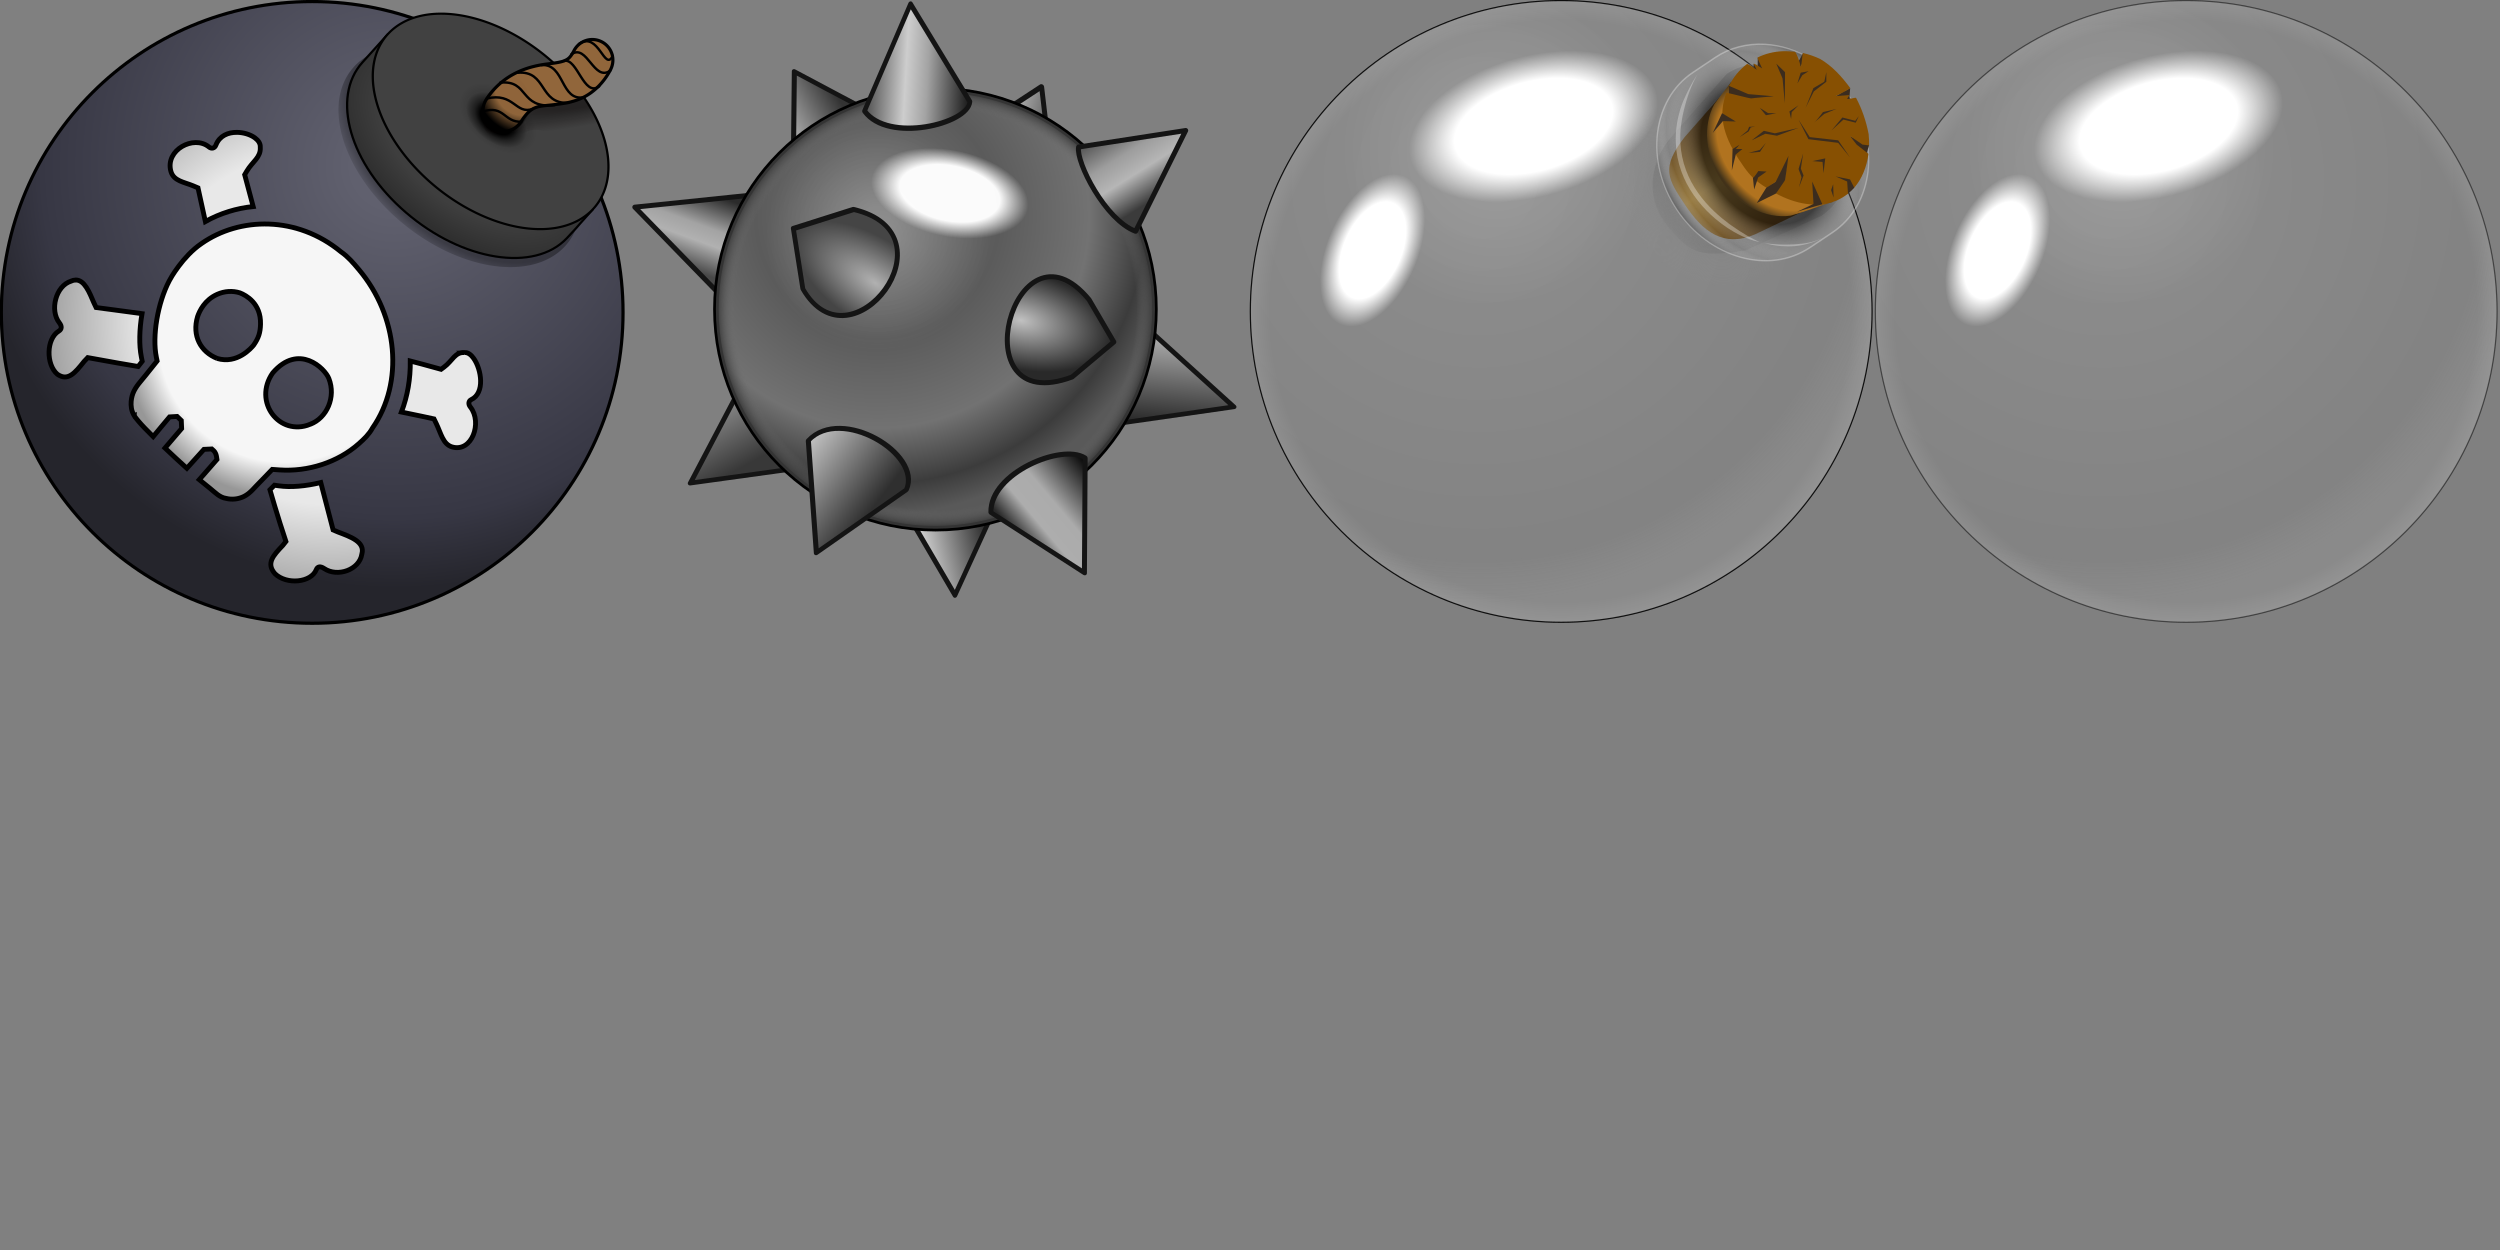 <?xml version="1.0" encoding="UTF-8" standalone="no"?>
<!-- Created with Inkscape (http://www.inkscape.org/) -->

<svg
   width="2048"
   height="1024"
   viewBox="0 0 541.867 270.933"
   version="1.1"
   id="svg1"
   inkscape:version="1.3.2 (091e20e, 2023-11-25, custom)"
   sodipodi:docname="SpecialBubbles.svg"
   inkscape:export-filename="[Temp]PaintBubbles.svg"
   inkscape:export-xdpi="96"
   inkscape:export-ydpi="96"
   xml:space="preserve"
   xmlns:inkscape="http://www.inkscape.org/namespaces/inkscape"
   xmlns:sodipodi="http://sodipodi.sourceforge.net/DTD/sodipodi-0.dtd"
   xmlns:xlink="http://www.w3.org/1999/xlink"
   xmlns="http://www.w3.org/2000/svg"
   xmlns:svg="http://www.w3.org/2000/svg"><rect x="0" y="0" width="541.867" height="270.933" fill="#808080" stroke="none"/><sodipodi:namedview
     id="namedview1"
     pagecolor="#ffffff"
     bordercolor="#000000"
     borderopacity="0.25"
     inkscape:showpageshadow="2"
     inkscape:pageopacity="0.0"
     inkscape:pagecheckerboard="0"
     inkscape:deskcolor="#d1d1d1"
     inkscape:document-units="px"
     inkscape:zoom="0.7313903"
     inkscape:cx="1144.3958"
     inkscape:cy="294.64432"
     inkscape:window-width="1920"
     inkscape:window-height="1017"
     inkscape:window-x="-8"
     inkscape:window-y="-8"
     inkscape:window-maximized="1"
     inkscape:current-layer="layer2"
     showgrid="true"><inkscape:grid
       id="grid1"
       units="px"
       originx="0"
       originy="0"
       spacingx="33.867"
       spacingy="33.867"
       empcolor="#0099e5"
       empopacity="0.302"
       color="#0099e5"
       opacity="0.149"
       empspacing="4"
       dotted="false"
       gridanglex="30"
       gridanglez="30"
       visible="true" /></sodipodi:namedview><defs
     id="defs1"><linearGradient
       id="linearGradient158"
       inkscape:collect="always"><stop
         style="stop-color:#ffffff;stop-opacity:0.207;"
         offset="0"
         id="stop157" /><stop
         style="stop-color:#ffffff;stop-opacity:0;"
         offset="0.508"
         id="stop158" /></linearGradient><linearGradient
       id="linearGradient156"
       inkscape:collect="always"><stop
         style="stop-color:#b1b1b1;stop-opacity:1;"
         offset="0"
         id="stop156" /><stop
         style="stop-color:#454545;stop-opacity:1;"
         offset="1"
         id="stop155" /></linearGradient><linearGradient
       id="linearGradient154"
       inkscape:collect="always"><stop
         style="stop-color:#e6e6e6;stop-opacity:1;"
         offset="0"
         id="stop154" /><stop
         style="stop-color:#333333;stop-opacity:1;"
         offset="1"
         id="stop153" /></linearGradient><linearGradient
       id="linearGradient142"
       inkscape:collect="always"><stop
         style="stop-color:#484848;stop-opacity:1;"
         offset="0"
         id="stop141" /><stop
         style="stop-color:#b1b1b1;stop-opacity:1;"
         offset="0.378"
         id="stop146" /><stop
         style="stop-color:#a3a3a3;stop-opacity:1;"
         offset="0.58"
         id="stop147" /><stop
         style="stop-color:#2b2b2b;stop-opacity:1;"
         offset="1"
         id="stop142" /></linearGradient><linearGradient
       id="linearGradient140"
       inkscape:collect="always"><stop
         style="stop-color:#bfbfbf;stop-opacity:1;"
         offset="0"
         id="stop133" /><stop
         style="stop-color:#2f2f2f;stop-opacity:1;"
         offset="1"
         id="stop140" /></linearGradient><linearGradient
       id="linearGradient132"
       inkscape:collect="always"><stop
         style="stop-color:#e0e0e0;stop-opacity:1;"
         offset="0"
         id="stop132" /><stop
         style="stop-color:#232323;stop-opacity:1;"
         offset="1"
         id="stop131" /></linearGradient><linearGradient
       id="linearGradient128"
       inkscape:collect="always"><stop
         style="stop-color:#090909;stop-opacity:1;"
         offset="0"
         id="stop127" /><stop
         style="stop-color:#ababab;stop-opacity:1;"
         offset="0.5"
         id="stop129" /><stop
         style="stop-color:#adadad;stop-opacity:1;"
         offset="0.75"
         id="stop130" /><stop
         style="stop-color:#282828;stop-opacity:1;"
         offset="1"
         id="stop128" /></linearGradient><linearGradient
       id="linearGradient126"
       inkscape:collect="always"><stop
         style="stop-color:#262626;stop-opacity:1;"
         offset="0"
         id="stop125" /><stop
         style="stop-color:#b9b9b9;stop-opacity:1;"
         offset="1"
         id="stop126" /></linearGradient><linearGradient
       id="linearGradient124"
       inkscape:collect="always"><stop
         style="stop-color:#e8e8e8;stop-opacity:1;"
         offset="0"
         id="stop124" /><stop
         style="stop-color:#222222;stop-opacity:1;"
         offset="1"
         id="stop123" /></linearGradient><linearGradient
       id="linearGradient120"
       inkscape:collect="always"><stop
         style="stop-color:#383838;stop-opacity:1;"
         offset="0.152"
         id="stop120" /><stop
         style="stop-color:#9d9d9d;stop-opacity:1;"
         offset="0.497"
         id="stop121" /><stop
         style="stop-color:#b6b6b6;stop-opacity:1;"
         offset="0.686"
         id="stop122" /><stop
         style="stop-color:#3b3b3b;stop-opacity:1;"
         offset="0.951"
         id="stop119" /></linearGradient><linearGradient
       id="linearGradient116"
       inkscape:collect="always"><stop
         style="stop-color:#424242;stop-opacity:1;"
         offset="0"
         id="stop116" /><stop
         style="stop-color:#cdcdcd;stop-opacity:1;"
         offset="0.372"
         id="stop117" /><stop
         style="stop-color:#a3a3a3;stop-opacity:1;"
         offset="0.561"
         id="stop118" /><stop
         style="stop-color:#000000;stop-opacity:1;"
         offset="1"
         id="stop115" /></linearGradient><linearGradient
       id="linearGradient113"
       inkscape:collect="always"><stop
         style="stop-color:#a6a6a6;stop-opacity:1;"
         offset="0"
         id="stop112" /><stop
         style="stop-color:#383838;stop-opacity:1;"
         offset="1"
         id="stop113" /></linearGradient><linearGradient
       id="linearGradient85"
       inkscape:collect="always"><stop
         style="stop-color:#c1c1c1;stop-opacity:1;"
         offset="0"
         id="stop86" /><stop
         style="stop-color:#292929;stop-opacity:1;"
         offset="1"
         id="stop85" /></linearGradient><linearGradient
       id="linearGradient1"
       inkscape:collect="always"><stop
         style="stop-color:#000000;stop-opacity:0.772;"
         offset="0.899"
         id="stop1" /><stop
         style="stop-color:#000000;stop-opacity:0.171;"
         offset="1"
         id="stop6" /></linearGradient><linearGradient
       id="linearGradient30"
       inkscape:collect="always"><stop
         style="stop-color:#060202;stop-opacity:0.498;"
         offset="0.283"
         id="stop31" /><stop
         style="stop-color:#060202;stop-opacity:0;"
         offset="1"
         id="stop30" /></linearGradient><linearGradient
       id="linearGradient7"
       inkscape:collect="always"><stop
         style="stop-color:#f6f6f6;stop-opacity:1;"
         offset="0.793"
         id="stop7" /><stop
         style="stop-color:#979797;stop-opacity:1;"
         offset="1"
         id="stop13" /></linearGradient><linearGradient
       id="linearGradient3"
       inkscape:collect="always"><stop
         style="stop-color:#e8e8e8;stop-opacity:1;"
         offset="0.486"
         id="stop4" /><stop
         style="stop-color:#606060;stop-opacity:1;"
         offset="1"
         id="stop5" /></linearGradient><inkscape:path-effect
       effect="lattice2"
       gridpoint0="207.992,95.245"
       gridpoint1="341.195,101.906"
       gridpoint2="212.556,194.187"
       gridpoint3="341.195,194.187"
       gridpoint4="246.441,107.568"
       gridpoint5="307.31,107.568"
       gridpoint6="246.441,188.524"
       gridpoint7="307.31,188.524"
       gridpoint8x9="275.806,114.976"
       gridpoint10x11="275.806,181.116"
       gridpoint12="225.45,127.277"
       gridpoint13="328.301,127.277"
       gridpoint14="225.45,168.815"
       gridpoint15="328.301,168.815"
       gridpoint16="254.554,131.887"
       gridpoint17="299.197,131.887"
       gridpoint18="254.554,164.205"
       gridpoint19="299.197,164.205"
       gridpoint20x21="276.876,131.887"
       gridpoint22x23="276.876,164.205"
       gridpoint24x26="232.232,148.046"
       gridpoint25x27="321.519,148.046"
       gridpoint28x30="254.554,148.046"
       gridpoint29x31="299.197,148.046"
       gridpoint32x33x34x35="276.876,148.046"
       id="path-effect3"
       is_visible="true"
       lpeversion="1"
       horizontal_mirror="false"
       vertical_mirror="false"
       perimetral="false"
       live_update="true" /><linearGradient
       id="linearGradient65"
       inkscape:collect="always"><stop
         style="stop-color:#60606e;stop-opacity:1;"
         offset="0.1"
         id="stop63" /><stop
         style="stop-color:#373744;stop-opacity:1;"
         offset="0.833"
         id="stop64" /><stop
         style="stop-color:#25252c;stop-opacity:1;"
         offset="0.997"
         id="stop65" /></linearGradient><linearGradient
       id="linearGradient60"
       inkscape:collect="always"><stop
         style="stop-color:#000000;stop-opacity:1;"
         offset="0.528"
         id="stop58" /><stop
         style="stop-color:#1e1e1e;stop-opacity:1;"
         offset="0.712"
         id="stop59" /><stop
         style="stop-color:#3d3d3d;stop-opacity:1;"
         offset="1"
         id="stop60" /></linearGradient><linearGradient
       id="linearGradient56"
       inkscape:collect="always"><stop
         style="stop-color:#000000;stop-opacity:0.017;"
         offset="0.577"
         id="stop56" /><stop
         style="stop-color:#000000;stop-opacity:1;"
         offset="1"
         id="stop57" /></linearGradient><linearGradient
       id="linearGradient41"
       inkscape:collect="always"><stop
         style="stop-color:#303030;stop-opacity:1;"
         offset="0.127"
         id="stop45" /><stop
         style="stop-color:#414141;stop-opacity:1;"
         offset="0.325"
         id="stop18" /></linearGradient><linearGradient
       id="linearGradient32"
       inkscape:collect="always"><stop
         style="stop-color:#3e3e3e;stop-opacity:1;"
         offset="0.673"
         id="stop32" /><stop
         style="stop-color:#2f2f2f;stop-opacity:1;"
         offset="1"
         id="stop41" /></linearGradient><rect
       x="128"
       y="640"
       width="256"
       height="256"
       id="rect4" /><radialGradient
       inkscape:collect="always"
       xlink:href="#linearGradient65"
       id="radialGradient6"
       gradientUnits="userSpaceOnUse"
       gradientTransform="matrix(1.207,0,0,1.207,165.963,-0.749)"
       cx="95.399"
       cy="53.148"
       fx="95.399"
       fy="53.148"
       r="49.088" /><radialGradient
       inkscape:collect="always"
       xlink:href="#linearGradient32"
       id="radialGradient34"
       cx="291.237"
       cy="-220.874"
       fx="291.237"
       fy="-220.874"
       r="25.039"
       gradientTransform="matrix(1.114,-0.037,0.017,0.653,-29.516,-64.883)"
       gradientUnits="userSpaceOnUse" /><radialGradient
       inkscape:collect="always"
       xlink:href="#linearGradient41"
       id="radialGradient43"
       cx="291.442"
       cy="-227.817"
       fx="291.442"
       fy="-227.817"
       r="24.929"
       gradientTransform="matrix(1,0,0,0.637,0,-81.825)"
       gradientUnits="userSpaceOnUse" /><radialGradient
       inkscape:collect="always"
       xlink:href="#linearGradient60"
       id="radialGradient56"
       gradientUnits="userSpaceOnUse"
       gradientTransform="matrix(1,0,0,0.637,0,-81.825)"
       cx="290.845"
       cy="-225.659"
       fx="290.845"
       fy="-225.659"
       r="24.929" /><radialGradient
       inkscape:collect="always"
       xlink:href="#linearGradient56"
       id="radialGradient57"
       cx="378.414"
       cy="19.303"
       fx="378.414"
       fy="19.303"
       r="4.434"
       gradientTransform="matrix(1.412,1.225,-1.137,1.31,-131.594,-469.186)"
       gradientUnits="userSpaceOnUse" /><radialGradient
       inkscape:collect="always"
       xlink:href="#linearGradient3"
       id="radialGradient7"
       cx="175.057"
       cy="203.906"
       fx="175.057"
       fy="203.906"
       r="73.159"
       gradientTransform="matrix(1.44,0.941,-0.911,1.395,123.294,-238.314)"
       gradientUnits="userSpaceOnUse" /><radialGradient
       inkscape:collect="always"
       xlink:href="#linearGradient7"
       id="radialGradient13"
       cx="274.253"
       cy="133.299"
       fx="274.253"
       fy="133.299"
       r="41.651"
       gradientTransform="matrix(1.331,-0.004,0.004,1.377,-91.042,-49.062)"
       gradientUnits="userSpaceOnUse" /><radialGradient
       inkscape:collect="always"
       xlink:href="#linearGradient30"
       id="radialGradient35"
       cx="396.925"
       cy="25.354"
       fx="396.925"
       fy="25.354"
       r="11.912"
       gradientTransform="matrix(2.488,-0.445,0.071,0.398,-596.177,187.725)"
       gradientUnits="userSpaceOnUse" /><radialGradient
       inkscape:collect="always"
       xlink:href="#linearGradient1"
       id="radialGradient8"
       cx="371.697"
       cy="29.44"
       fx="371.697"
       fy="29.44"
       r="22.197"
       gradientTransform="matrix(0.572,-0.67,0.987,0.842,130.022,254.011)"
       gradientUnits="userSpaceOnUse" /><linearGradient
       id="linearGradient72"
       inkscape:collect="always"><stop
         style="stop-color:#757575;stop-opacity:1;"
         offset="0.037"
         id="stop70" /><stop
         style="stop-color:#5b5b5b;stop-opacity:1;"
         offset="0.407"
         id="stop20" /><stop
         style="stop-color:#727272;stop-opacity:1;"
         offset="0.708"
         id="stop19" /><stop
         style="stop-color:#3c3c3c;stop-opacity:1;"
         offset="0.894"
         id="stop71" /><stop
         style="stop-color:#595959;stop-opacity:1;"
         offset="0.997"
         id="stop72" /></linearGradient><linearGradient
       id="linearGradient74"
       inkscape:collect="always"><stop
         style="stop-color:#6f6f6f;stop-opacity:0;"
         offset="0.917"
         id="stop73" /><stop
         style="stop-color:#343434;stop-opacity:1;"
         offset="1"
         id="stop74" /></linearGradient><linearGradient
       id="linearGradient14"
       inkscape:collect="always"><stop
         style="stop-color:#ffffff;stop-opacity:0.974;"
         offset="0.635"
         id="stop14" /><stop
         style="stop-color:#ffffff;stop-opacity:0;"
         offset="1"
         id="stop15" /></linearGradient><radialGradient
       inkscape:collect="always"
       xlink:href="#linearGradient20"
       id="radialGradient4"
       gradientUnits="userSpaceOnUse"
       gradientTransform="matrix(1.207,0,0,1.207,165.963,-0.749)"
       cx="76.385"
       cy="54.933"
       fx="76.385"
       fy="54.933"
       r="49.088" /><linearGradient
       id="linearGradient20"
       inkscape:collect="always"><stop
         style="stop-color:#ffffff;stop-opacity:0.104;"
         offset="0.1"
         id="stop13-2" /><stop
         style="stop-color:#ffffff;stop-opacity:0.022;"
         offset="0.894"
         id="stop19-0" /><stop
         style="stop-color:#e0e0e0;stop-opacity:0.106;"
         offset="0.997"
         id="stop20-3" /></linearGradient><linearGradient
       inkscape:collect="always"
       xlink:href="#linearGradient5"
       id="linearGradient12"
       gradientUnits="userSpaceOnUse"
       x1="225.95"
       y1="83.919"
       x2="313.277"
       y2="83.919" /><linearGradient
       id="linearGradient5"
       inkscape:collect="always"><stop
         style="stop-color:#3a3a3a;stop-opacity:1;"
         offset="0"
         id="stop6-0" /><stop
         style="stop-color:#3a3a3a;stop-opacity:1;"
         offset="1"
         id="stop7-2" /></linearGradient><radialGradient
       inkscape:collect="always"
       xlink:href="#linearGradient22"
       id="radialGradient5"
       gradientUnits="userSpaceOnUse"
       gradientTransform="matrix(0.889,0,0,0.889,179.194,17.793)"
       cx="101.653"
       cy="74.34"
       fx="101.653"
       fy="74.34"
       r="48.837" /><linearGradient
       id="linearGradient22"
       inkscape:collect="always"><stop
         style="stop-color:#ffffff;stop-opacity:0;"
         offset="0.935"
         id="stop21" /><stop
         style="stop-color:#ffffff;stop-opacity:0.082;"
         offset="1"
         id="stop22" /></linearGradient><radialGradient
       inkscape:collect="always"
       xlink:href="#linearGradient24"
       id="radialGradient6-0"
       gradientUnits="userSpaceOnUse"
       gradientTransform="matrix(0.889,0,0,0.889,179.194,17.793)"
       cx="91.524"
       cy="49.018"
       fx="91.524"
       fy="49.018"
       r="48.837" /><linearGradient
       id="linearGradient24"
       inkscape:collect="always"><stop
         style="stop-color:#ffffff;stop-opacity:0.15;"
         offset="0"
         id="stop23" /><stop
         style="stop-color:#ffffff;stop-opacity:0;"
         offset="0.508"
         id="stop24-5" /></linearGradient><radialGradient
       inkscape:collect="always"
       xlink:href="#linearGradient14-0"
       id="radialGradient7-7"
       gradientUnits="userSpaceOnUse"
       gradientTransform="matrix(1.513,-1.3941055e-8,-1.9593405e-8,2.738,33.458,-74.864)"
       cx="64.372"
       cy="-57.623"
       fx="64.372"
       fy="-57.623"
       r="6.512" /><linearGradient
       id="linearGradient14-0"
       inkscape:collect="always"><stop
         style="stop-color:#ffffff;stop-opacity:1;"
         offset="0.635"
         id="stop14-5" /><stop
         style="stop-color:#ffffff;stop-opacity:0;"
         offset="1"
         id="stop15-7" /></linearGradient><radialGradient
       inkscape:collect="always"
       xlink:href="#linearGradient14-0"
       id="radialGradient8-1"
       gradientUnits="userSpaceOnUse"
       gradientTransform="matrix(0.988,-1.9997244e-8,0,1.725,193.619,126.691)"
       cx="64.372"
       cy="-57.623"
       fx="64.372"
       fy="-57.623"
       r="6.512" /><radialGradient
       inkscape:collect="always"
       xlink:href="#linearGradient20"
       id="radialGradient4-6"
       gradientUnits="userSpaceOnUse"
       gradientTransform="matrix(1.207,0,0,1.207,165.963,-0.749)"
       cx="76.385"
       cy="54.933"
       fx="76.385"
       fy="54.933"
       r="49.088" /><radialGradient
       inkscape:collect="always"
       xlink:href="#linearGradient22"
       id="radialGradient5-0"
       gradientUnits="userSpaceOnUse"
       gradientTransform="matrix(0.889,0,0,0.889,179.194,17.793)"
       cx="101.653"
       cy="74.34"
       fx="101.653"
       fy="74.34"
       r="48.837" /><radialGradient
       inkscape:collect="always"
       xlink:href="#linearGradient24"
       id="radialGradient6-0-7"
       gradientUnits="userSpaceOnUse"
       gradientTransform="matrix(0.889,0,0,0.889,179.194,17.793)"
       cx="91.524"
       cy="49.018"
       fx="91.524"
       fy="49.018"
       r="48.837" /><radialGradient
       inkscape:collect="always"
       xlink:href="#linearGradient14-0"
       id="radialGradient7-7-3"
       gradientUnits="userSpaceOnUse"
       gradientTransform="matrix(1.513,-1.3941055e-8,-1.9593405e-8,2.738,33.458,-74.864)"
       cx="64.372"
       cy="-57.623"
       fx="64.372"
       fy="-57.623"
       r="6.512" /><radialGradient
       inkscape:collect="always"
       xlink:href="#linearGradient14-0"
       id="radialGradient8-1-2"
       gradientUnits="userSpaceOnUse"
       gradientTransform="matrix(0.988,-1.9997244e-8,0,1.725,193.619,126.691)"
       cx="64.372"
       cy="-57.623"
       fx="64.372"
       fy="-57.623"
       r="6.512" /><radialGradient
       inkscape:collect="always"
       xlink:href="#linearGradient143"
       id="radialGradient153"
       cx="185.749"
       cy="62.926"
       fx="185.749"
       fy="62.926"
       r="18.656"
       gradientTransform="matrix(1.437,-0.108,0.17,3.136,-94.366,-125.523)"
       gradientUnits="userSpaceOnUse" /><linearGradient
       id="linearGradient143"
       inkscape:collect="always"><stop
         style="stop-color:#ffffff;stop-opacity:0;"
         offset="0.006"
         id="stop144" /><stop
         style="stop-color:#8b8b8b;stop-opacity:0.057;"
         offset="0.5"
         id="stop145" /><stop
         style="stop-color:#000000;stop-opacity:1;"
         offset="1"
         id="stop143" /></linearGradient><radialGradient
       inkscape:collect="always"
       xlink:href="#linearGradient150"
       id="radialGradient152"
       cx="182.668"
       cy="69.224"
       fx="182.668"
       fy="69.224"
       r="18.656"
       gradientTransform="matrix(1.768,-0.101,0.082,1.982,-144.978,-51.17)"
       gradientUnits="userSpaceOnUse" /><linearGradient
       id="linearGradient150"
       inkscape:collect="always"><stop
         style="stop-color:#ffffff;stop-opacity:0;"
         offset="0.543"
         id="stop151" /><stop
         style="stop-color:#ffffff;stop-opacity:0.092;"
         offset="1"
         id="stop152" /></linearGradient><radialGradient
       inkscape:collect="always"
       xlink:href="#linearGradient148"
       id="radialGradient149"
       cx="183.841"
       cy="70.78"
       fx="183.841"
       fy="70.78"
       r="17.41"
       gradientTransform="matrix(1.242,-0.013,0.01,1.304,-45.042,-19.127)"
       gradientUnits="userSpaceOnUse" /><linearGradient
       id="linearGradient148"
       inkscape:collect="always"><stop
         style="stop-color:#363636;stop-opacity:0;"
         offset="0.341"
         id="stop148" /><stop
         style="stop-color:#868686;stop-opacity:0.314;"
         offset="0.677"
         id="stop150" /><stop
         style="stop-color:#909090;stop-opacity:0;"
         offset="1"
         id="stop149" /></linearGradient><linearGradient
       inkscape:collect="always"
       xlink:href="#linearGradient102"
       id="linearGradient104"
       x1="167.304"
       y1="66.333"
       x2="198.962"
       y2="66.333"
       gradientUnits="userSpaceOnUse" /><linearGradient
       id="linearGradient102"
       inkscape:collect="always"><stop
         style="stop-color:#593b15;stop-opacity:1;"
         offset="0"
         id="stop103" /><stop
         style="stop-color:#94763a;stop-opacity:1;"
         offset="0.5"
         id="stop105" /><stop
         style="stop-color:#593b15;stop-opacity:1;"
         offset="1"
         id="stop104" /></linearGradient><radialGradient
       inkscape:collect="always"
       xlink:href="#linearGradient134"
       id="radialGradient132"
       gradientUnits="userSpaceOnUse"
       gradientTransform="matrix(1.707,-0.082,0.051,1.471,-132.016,-12.99)"
       cx="183.327"
       cy="57.01"
       fx="183.327"
       fy="57.01"
       r="22.996" /><linearGradient
       id="linearGradient134"
       inkscape:collect="always"><stop
         style="stop-color:#000000;stop-opacity:0.684;"
         offset="0.408"
         id="stop136" /><stop
         style="stop-color:#ffffff;stop-opacity:0.052;"
         offset="0.636"
         id="stop137" /><stop
         style="stop-color:#000000;stop-opacity:0.874;"
         offset="0.799"
         id="stop135" /><stop
         style="stop-color:#fbfbfb;stop-opacity:0.098;"
         offset="1"
         id="stop134" /></linearGradient><inkscape:path-effect
       effect="powerstroke"
       id="path-effect245"
       is_visible="true"
       lpeversion="1.3"
       scale_width="1"
       interpolator_type="CentripetalCatmullRom"
       interpolator_beta="0.2"
       start_linecap_type="zerowidth"
       end_linecap_type="zerowidth"
       offset_points="0.274,0.172 | 0.506,0.203 | 0.787,0.064"
       linejoin_type="round"
       miter_limit="4"
       not_jump="false"
       sort_points="true"
       message="&lt;b&gt;Ctrl + clic&lt;/b&gt; puis déplacement sur un nœud existant" /><inkscape:path-effect
       effect="powerstroke"
       id="path-effect247"
       is_visible="true"
       lpeversion="1.3"
       scale_width="3.3"
       interpolator_type="CentripetalCatmullRom"
       interpolator_beta="0.2"
       start_linecap_type="zerowidth"
       end_linecap_type="zerowidth"
       offset_points="0.058,0.057 | 0.125,0.132 | 0.733,0.163"
       linejoin_type="round"
       miter_limit="4"
       not_jump="false"
       sort_points="true"
       message="&lt;b&gt;Ctrl + clic&lt;/b&gt; puis déplacement sur un nœud existant" /><radialGradient
       inkscape:collect="always"
       xlink:href="#linearGradient137"
       id="radialGradient139"
       cx="184.997"
       cy="51.438"
       fx="184.997"
       fy="51.438"
       r="16.954"
       gradientTransform="matrix(1.038,-0.182,0.109,0.859,-13.375,42.083)"
       gradientUnits="userSpaceOnUse" /><linearGradient
       id="linearGradient137"
       inkscape:collect="always"><stop
         style="stop-color:#b2731d;stop-opacity:1;"
         offset="0.823"
         id="stop138" /><stop
         style="stop-color:#423218;stop-opacity:1;"
         offset="1"
         id="stop139" /></linearGradient><radialGradient
       inkscape:collect="always"
       xlink:href="#linearGradient72"
       id="radialGradient9"
       gradientUnits="userSpaceOnUse"
       gradientTransform="matrix(1.207,0,0,1.207,165.963,-0.749)"
       cx="76.385"
       cy="54.933"
       fx="76.385"
       fy="54.933"
       r="49.088" /><radialGradient
       inkscape:collect="always"
       xlink:href="#linearGradient74"
       id="radialGradient10"
       gradientUnits="userSpaceOnUse"
       gradientTransform="matrix(0.889,0,0,0.889,179.194,17.793)"
       cx="101.653"
       cy="74.34"
       fx="101.653"
       fy="74.34"
       r="48.837" /><radialGradient
       inkscape:collect="always"
       xlink:href="#linearGradient158"
       id="radialGradient11"
       gradientUnits="userSpaceOnUse"
       gradientTransform="matrix(0.889,0,0,0.889,176.924,15.695)"
       cx="91.392"
       cy="61.011"
       fx="91.392"
       fy="61.011"
       r="48.837" /><radialGradient
       inkscape:collect="always"
       xlink:href="#linearGradient14"
       id="radialGradient12"
       gradientUnits="userSpaceOnUse"
       gradientTransform="matrix(1.317,-1.5288078e-8,0,2.423,-74.686,-139.019)"
       cx="64.372"
       cy="-57.623"
       fx="64.372"
       fy="-57.623"
       r="6.512" /><linearGradient
       inkscape:collect="always"
       xlink:href="#linearGradient128"
       id="linearGradient99"
       x1="287.145"
       y1="102.698"
       x2="317.973"
       y2="103.93"
       gradientUnits="userSpaceOnUse" /><linearGradient
       inkscape:collect="always"
       xlink:href="#linearGradient116"
       id="linearGradient100"
       x1="256.4"
       y1="105.002"
       x2="291.548"
       y2="100.239"
       gradientUnits="userSpaceOnUse" /><linearGradient
       inkscape:collect="always"
       xlink:href="#linearGradient120"
       id="linearGradient101"
       x1="236.069"
       y1="5.446"
       x2="256.923"
       y2="28.589"
       gradientUnits="userSpaceOnUse" /><linearGradient
       inkscape:collect="always"
       xlink:href="#linearGradient140"
       id="linearGradient103"
       x1="295.793"
       y1="94.522"
       x2="322.725"
       y2="100.255"
       gradientUnits="userSpaceOnUse" /><linearGradient
       inkscape:collect="always"
       xlink:href="#linearGradient124"
       id="linearGradient107"
       x1="343.892"
       y1="119.189"
       x2="353.856"
       y2="142.212"
       gradientUnits="userSpaceOnUse" /><linearGradient
       inkscape:collect="always"
       xlink:href="#linearGradient142"
       id="linearGradient108"
       x1="220.459"
       y1="75.858"
       x2="225.778"
       y2="61.273"
       gradientUnits="userSpaceOnUse" /><linearGradient
       inkscape:collect="always"
       xlink:href="#linearGradient132"
       id="linearGradient109"
       x1="301.232"
       y1="95.268"
       x2="321.537"
       y2="104.966"
       gradientUnits="userSpaceOnUse" /><linearGradient
       inkscape:collect="always"
       xlink:href="#linearGradient126"
       id="linearGradient110"
       x1="270.293"
       y1="93.55"
       x2="299.604"
       y2="96.34"
       gradientUnits="userSpaceOnUse" /><linearGradient
       inkscape:collect="always"
       xlink:href="#linearGradient154"
       id="linearGradient111"
       x1="290.864"
       y1="77.589"
       x2="314.963"
       y2="86.563"
       gradientUnits="userSpaceOnUse" /><linearGradient
       inkscape:collect="always"
       xlink:href="#linearGradient113"
       id="linearGradient112"
       x1="272.484"
       y1="74.456"
       x2="299.11"
       y2="75.504"
       gradientUnits="userSpaceOnUse" /><radialGradient
       inkscape:collect="always"
       xlink:href="#linearGradient156"
       id="radialGradient154"
       cx="279.02"
       cy="134.109"
       fx="279.02"
       fy="134.109"
       r="16.829"
       gradientTransform="matrix(0.73,-0.223,0.556,1.354,0.87,13.656)"
       gradientUnits="userSpaceOnUse" /><radialGradient
       inkscape:collect="always"
       xlink:href="#linearGradient85"
       id="radialGradient156"
       cx="286.304"
       cy="86.169"
       fx="286.304"
       fy="86.169"
       r="11.083"
       gradientTransform="matrix(1.611,0.362,-0.191,0.851,-158.255,-90.851)"
       gradientUnits="userSpaceOnUse" /></defs><g
     inkscape:groupmode="layer"
     id="layer2"
     inkscape:label="Special"
     style="display:inline"
     inkscape:highlight-color="#e1cc63"><g
       id="g4"
       inkscape:label="Glass"
       transform="matrix(1.551,0,0,1.551,55.68,-62.66)"
       style="display:inline"><circle
         style="display:inline;fill:url(#radialGradient4);fill-opacity:1;stroke:url(#linearGradient12);stroke-width:0.171;stroke-dasharray:none;stroke-dashoffset:0;stroke-opacity:1"
         id="circle1"
         cx="269.614"
         cy="83.919"
         r="43.44"
         inkscape:label="MainColor" /><circle
         style="display:inline;fill:url(#radialGradient5);stroke:none;stroke-width:0.448;stroke-dasharray:none;stroke-opacity:1"
         id="circle2"
         cx="269.614"
         cy="83.919"
         r="43.44"
         inkscape:label="ColorReflexion" /><circle
         style="display:inline;fill:url(#radialGradient6-0);stroke:none;stroke-width:0.448;stroke-dasharray:none;stroke-opacity:1"
         id="circle3"
         cx="269.614"
         cy="83.919"
         r="43.44"
         inkscape:label="WhiteShading" /><ellipse
         style="display:inline;fill:url(#radialGradient7-7);stroke:none;stroke-width:0.787;stroke-dasharray:none;stroke-opacity:1"
         id="ellipse3"
         cx="130.874"
         cy="-232.615"
         rx="9.854"
         ry="17.826"
         transform="matrix(0.326,0.945,-0.959,0.282,0,0)"
         inkscape:label="ReflexionLarge" /><ellipse
         style="display:inline;fill:url(#radialGradient8-1);stroke:none;stroke-width:0.505;stroke-dasharray:none;stroke-opacity:1"
         id="ellipse4"
         cx="257.235"
         cy="27.299"
         rx="6.435"
         ry="11.231"
         transform="matrix(0.981,0.193,-0.333,0.943,0,0)"
         inkscape:label="ReflexionSmall" /></g><g
       id="g244"
       inkscape:label="Bottle"
       transform="matrix(1.551,0,0,1.551,-79.572,-62.445)"
       style="display:inline"><g
         id="g233"
         inkscape:label="Glass"
         transform="translate(-0.139,-0.139)"
         style="display:inline"><circle
           style="display:inline;fill:url(#radialGradient4-6);fill-opacity:1;stroke:#050505;stroke-width:0.171;stroke-dasharray:none;stroke-dashoffset:0;stroke-opacity:1"
           id="circle230"
           cx="269.614"
           cy="83.919"
           r="43.44"
           inkscape:label="MainColor" /><circle
           style="display:inline;fill:url(#radialGradient5-0);stroke:none;stroke-width:0.448;stroke-dasharray:none;stroke-opacity:1"
           id="circle231"
           cx="269.614"
           cy="83.919"
           r="43.44"
           inkscape:label="ColorReflexion" /><circle
           style="display:inline;fill:url(#radialGradient6-0-7);stroke:none;stroke-width:0.448;stroke-dasharray:none;stroke-opacity:1"
           id="circle232"
           cx="269.614"
           cy="83.919"
           r="43.44"
           inkscape:label="WhiteShading" /><ellipse
           style="display:inline;fill:url(#radialGradient7-7-3);stroke:none;stroke-width:0.787;stroke-dasharray:none;stroke-opacity:1"
           id="ellipse232"
           cx="130.874"
           cy="-232.615"
           rx="9.854"
           ry="17.826"
           transform="matrix(0.326,0.945,-0.959,0.282,0,0)"
           inkscape:label="ReflexionLarge" /><ellipse
           style="display:inline;fill:url(#radialGradient8-1-2);stroke:none;stroke-width:0.505;stroke-dasharray:none;stroke-opacity:1"
           id="ellipse233"
           cx="257.235"
           cy="27.299"
           rx="6.435"
           ry="11.231"
           transform="matrix(0.981,0.193,-0.333,0.943,0,0)"
           inkscape:label="ReflexionSmall" /></g><g
         id="g243"
         transform="matrix(0.358,0.536,-0.456,0.305,257.272,-53.437)"
         style="display:inline"
         inkscape:label="Cork"><g
           id="g234"
           inkscape:label="GlassNeck"><path
             id="path233"
             style="display:inline;fill:url(#radialGradient153);fill-opacity:1;stroke:url(#radialGradient152);stroke-width:0.264;stroke-linecap:round;stroke-linejoin:round;stroke-dasharray:none;stroke-dashoffset:0"
             d="m 167.539,41.79 c -1.92,2.987 -2.941,6.463 -2.941,10.014 l 4.987,21.684 c 2.308,8.081 8.494,13.156 15.031,12.329 7.214,-0.913 9.555,-1.215 14.069,-13.075 l 2.96,-20.938 c -2e-5,-10.23 -8.293,-18.523 -18.523,-18.523 -6.304,1.2e-5 -12.175,3.206 -15.583,8.509 z"
             sodipodi:nodetypes="cccscccc"
             inkscape:label="Neck" /><path
             d="m 164.022,58.703 c -2.353,3.661 -3.604,7.922 -3.603,12.274 1e-4,12.538 10.164,22.702 22.703,22.703 12.538,-1.28e-4 22.702,-10.164 22.702,-22.702 2.6e-4,-12.538 -10.164,-22.703 -22.702,-22.703 -7.726,-1.48e-4 -14.922,3.929 -19.099,10.429 z m 6.526,4.952 c 2.785,-4.823 7.004,-8.267 12.573,-8.267 8.61,-3.08e-4 11.128,6.031 11.128,14.64 2.1e-4,8.61 -2.186,6.897 -10.795,6.897 -8.108,-0.884 -11.032,1.518 -11.032,-7.092 -4e-5,-2.736 -3.242,-3.808 -1.874,-6.178 z"
             style="display:inline;fill:url(#radialGradient149);stroke:none;stroke-width:0.324;stroke-linecap:round;stroke-linejoin:round"
             id="path234"
             inkscape:label="Neck Base"
             sodipodi:nodetypes="ccccsccccccc" /></g><path
           d="m 198.799,53.558 c -0.046,0.076 -0.092,0.152 -0.139,0.227 -0.974,7.717 -7.557,13.687 -15.539,13.687 -7.64,6.7e-5 -13.999,-5.469 -15.384,-12.704 -0.092,-0.149 -0.182,-0.299 -0.27,-0.451 l 3.494,15.366 c 2.67,9.389 5.456,9.426 12.312,9.426 6.856,5.9e-5 12.341,-2.017 13.687,-10.695 z"
           style="display:inline;fill:url(#linearGradient104);fill-opacity:0.984;stroke:none;stroke-width:0.326;stroke-linecap:round;stroke-linejoin:round"
           id="path235"
           sodipodi:nodetypes="cccccczcc"
           inkscape:label="CorkCylinder In" /><g
           id="g238"
           style="display:inline"
           inkscape:label="Glass Lip"><path
             id="path236"
             style="display:inline;fill:url(#radialGradient132);fill-opacity:0.748;stroke:#ffffff;stroke-width:0.326;stroke-linecap:round;stroke-linejoin:round;stroke-opacity:0.306"
             inkscape:label="GlassLip Top"
             d="m 163.912,39.46 c -2.366,3.682 -3.625,7.967 -3.625,12.345 l 3e-5,6.873 c -5e-5,12.611 10.223,22.834 22.834,22.834 12.61,-2.02e-4 22.833,-10.223 22.833,-22.833 l -4e-5,-6.873 c 1.4e-4,-12.611 -10.223,-22.834 -22.833,-22.834 -7.771,-1.71e-4 -15.008,3.952 -19.209,10.489 z m 6.028,3.874 c 2.883,-4.485 7.849,-7.197 13.181,-7.197 8.653,-7.6e-5 15.668,7.014 15.668,15.667 5e-5,8.653 -7.015,15.668 -15.668,15.668 -8.653,7.6e-5 -15.668,-7.014 -15.668,-15.667 -1e-5,-3.004 0.863,-5.944 2.487,-8.471 z"
             sodipodi:nodetypes="csccccscsccccs" /><path
             style="display:inline;fill:#ffffff;fill-opacity:0.306;fill-rule:nonzero;stroke:none;stroke-width:0.326;stroke-linecap:round;stroke-linejoin:round;stroke-dasharray:none;stroke-dashoffset:0;stroke-opacity:1"
             d="m 199.673,67.714 c 0.613,-0.632 1.562,-1.667 2.482,-3.02 0.643,-0.945 1.218,-1.933 1.715,-2.99 0.013,-0.028 0.027,-0.057 0.04,-0.085 0.517,-1.113 0.921,-2.305 1.222,-3.466 0.047,-0.18 0.09,-0.355 0.131,-0.526 0.306,-1.287 0.405,-2.253 0.43,-2.926 -0.054,0.657 -0.184,1.646 -0.554,2.893 -0.049,0.167 -0.104,0.338 -0.162,0.512 -0.384,1.142 -0.892,2.243 -1.433,3.337 -0.014,0.028 -0.028,0.056 -0.041,0.083 -0.498,1.002 -1.068,2.043 -1.638,2.981 -0.674,1.109 -1.811,2.732 -2.192,3.206 z"
             id="path237"
             inkscape:path-effect="#path-effect245"
             inkscape:original-d="m 199.67324,67.713575 c 2.93968,-3.329651 5.75681,-8.595193 6.01978,-13.012707"
             sodipodi:nodetypes="cc"
             inkscape:label="GlassRim Stroke Small" /><path
             style="display:inline;fill:#ffffff;fill-opacity:0.304;fill-rule:nonzero;stroke:none;stroke-width:0.326;stroke-linecap:round;stroke-linejoin:round;stroke-dasharray:none;stroke-dashoffset:0;stroke-opacity:1"
             d="m 160.015,56.86 c 0.438,1.159 1.075,2.722 1.922,4.441 0.586,1.189 1.304,2.664 2.454,4.296 -2e-5,-2.5e-5 0.017,0.024 0.017,0.024 1.11,1.572 2.887,3.716 5.359,5.512 1.753,1.273 3.693,2.258 5.823,2.878 1.953,0.569 3.92,0.788 5.849,0.74 4.09,-0.103 7.586,-1.403 9.695,-2.409 0.199,-0.095 0.395,-0.192 0.589,-0.291 1.494,-0.765 2.752,-1.612 3.726,-2.383 0.559,-0.442 1.009,-0.847 1.364,-1.194 0.497,-0.485 0.809,-0.858 0.991,-1.078 -0.22,0.178 -0.611,0.469 -1.18,0.843 -0.406,0.268 -0.913,0.585 -1.513,0.933 -1.057,0.612 -2.346,1.285 -3.836,1.939 -0.192,0.084 -0.387,0.168 -0.582,0.25 -2.086,0.876 -5.43,2.054 -9.285,2.149 -1.814,0.044 -3.655,-0.153 -5.484,-0.666 -1.994,-0.559 -3.827,-1.45 -5.51,-2.62 -2.389,-1.659 -4.136,-3.642 -5.31,-5.123 -3e-5,-3.5e-5 -0.018,-0.022 -0.018,-0.022 -1.132,-1.43 -2.191,-2.932 -2.816,-3.96 -0.98,-1.614 -1.737,-3.146 -2.255,-4.258 z"
             id="path238"
             inkscape:path-effect="#path-effect247"
             inkscape:original-d="m 160.0146,56.860214 c 11.4777,27.275066 33.01308,15.264682 37.78809,10.53534"
             sodipodi:nodetypes="cc"
             transform="translate(1.116,1.148)"
             inkscape:label="GlassRim Stroke Large" /></g><g
           id="g242"
           inkscape:label="Cork"><path
             id="path239"
             style="display:inline;fill:url(#radialGradient139);fill-opacity:0.984;stroke:none;stroke-width:0.326;stroke-linecap:round;stroke-linejoin:round;stroke-opacity:1"
             d="m 166.594,51.912 1.986,6.736 c 2.431,5.501 8.176,9.304 14.577,9.304 6.55,7.8e-5 12.379,-3.972 14.719,-9.679 1.248,-4.443 1.685,-7.433 2.626,-10.928 z"
             sodipodi:nodetypes="cccccc"
             inkscape:label="CorkCylinder Out" /><path
             id="path240"
             style="display:inline;fill:#3b2c1e;fill-opacity:1;stroke:none;stroke-width:0.326;stroke-linecap:round;stroke-linejoin:round;stroke-dasharray:none;stroke-dashoffset:0;stroke-opacity:0.306"
             d="m 167.064,52.952 4.469,3.705 4.327,-9.958 -1.491,-1.805 z m 27.571,-21.27 1.883,2.708 -3.898,1.509 -1.917,-1.474 z m -29.243,11.166 1.903,1.515 -1.244,0.249 1.462,1.28 1.118,-2.493 z m 16.652,-15.257 -0.264,4.25 1.777,1.445 1.875,-2.554 -3.388,-3.141 m -11.953,5.019 1.905,4.384 0.269,-1.875 c -0.448,-1.183 -1.064,-2.115 -2.175,-2.509"
             inkscape:label="Fissures Back" /><path
             id="path241"
             style="display:inline;fill:#875002;fill-opacity:1;stroke:none;stroke-width:0.326;stroke-linecap:round;stroke-linejoin:round"
             d="m 167.303,36.658 c -1.013,1.922 -1.652,4.033 -1.912,6.191 -0.03,0.247 2.521,0.624 2.521,0.624 0,0 -2.181,1.095 -1.861,1.141 l 1.447,0.205 c 0,0 -2.227,0.999 -2.213,1.248 0.128,2.389 0.719,4.748 1.779,6.886 l 3.797,-2.897 3.508,-5.16 c 0,0 -2.343,4.949 -2.312,5.005 0.119,0.22 -4.178,4.442 -4.049,4.657 0.409,0.678 0.569,0.9 1.082,1.516 3.187,4.217 8.047,5.429 14.471,5.2 2.262,-0.081 3.853,-0.46 6.341,-1.808 0.229,-0.124 -0.081,-1.268 0.123,-3.608 l -1.435,-3.602 c 0.276,0.36 1.693,1.79 2.217,2.15 0.128,2.146 1.28,3.857 1.311,3.838 4.137,-2.568 7.65,-6.553 8.579,-11.836 0.167,-1.102 0.203,-2.322 0.136,-3.382 -0.028,-0.443 -1.276,-1.177 -1.342,-1.61 -0.061,-0.397 1.114,-0.176 1.022,-0.564 -0.683,-2.881 -2.229,-5.585 -4.394,-7.803 l -3.09,1.191 v 0 l -2.328,0.188 3.034,-1.431 c 0.899,-1.311 0.982,-1.243 0.899,-1.311 -0.643,-0.53 -1.327,-1.021 -2.046,-1.467 -2.592,-1.301 -5.341,-2.148 -8.076,-2.473 -0.089,-0.011 -0.676,2.015 -0.849,1.995 -0.173,-0.02 -0.332,-1.236 -0.543,-0.766 -0.599,1.335 -1.394,2.869 -1.342,2.871 0,0 0.446,-4.26 0.264,-4.25 -3.122,0.174 -6.162,0.714 -8.846,2.258 -1.135,0.8 -2.177,1.729 -3.106,2.76 -0.186,0.206 1.869,1.757 2.175,2.509 -0.869,-0.557 -3.25,-1.19 -3.417,-0.927 -0.571,0.903 -1.066,1.525 -1.546,2.465 z"
             sodipodi:nodetypes="cscscscccsscsscccscssscccccscssscscscscc"
             inkscape:label="Cork Top" /><path
             id="path242"
             style="fill:#3b2c1e;fill-opacity:1;stroke:none;stroke-width:0.326;stroke-linecap:round;stroke-linejoin:round;stroke-dasharray:none;stroke-dashoffset:0;stroke-opacity:0.306"
             d="m 198.142,46.085 1.654,0.533 -2.455,-1.801 z m -7.483,-0.127 1.381,-2.047 c 0,0 2.418,1.58 2.117,1.344 -0.301,-0.236 -2.43,-2.42 -2.43,-2.42 z m -3.214,-8.405 -1.024,-4.128 2.158,-2.267 -0.437,-1.43 0.826,1.607 -2.045,2.164 z m -3.5,2.619 c -0.037,-0.796 -0.837,-3.406 -0.837,-3.406 l 1.043,-3.271 -0.554,3.271 z m -3.438,4.329 -1.554,-0.709 -0.023,-2.83 0.412,2.432 z m -5.635,-6.344 c -1.552,-2.242 -1.552,-2.242 -1.552,-2.242 l 0.691,-1.886 -0.039,1.886 z m 1.442,-7.751 1.729,1.359 0.24,4.023 1.967,4.062 -2.617,-4.445 0.166,-3.211 z m -7.548,9.409 3.424,0.766 4.746,3.032 -5.593,-4.458 z m 5.974,9.733 2.06,-0.245 0.872,-2.492 -0.979,1.723 z m 26.094,-6.526 -2.304,-1.554 -2.313,1.735 2.293,-2.645 2.005,0.291 c 0.19,1.012 0.169,0.876 0.32,2.174 z m -19.322,-0.004 4.727,0.673 4.249,-5.793 4.069,-0.446 -4.526,0.087 -4.002,5.57 z m -1.28,18.203 2.406,3.108 -3.771,-3.188 0.056,-2.08 0.333,1.394 0.8,-1.408 z m 7.931,-14.412 2.266,3.186 1.817,0.533 1.54,1.977 -1.59,-2.655 -1.567,-0.4 z m -10.595,11.187 0.064,-2.751 -0.469,-1.001 0.373,-1.063 -0.675,1.323 0.487,0.834 z m 3.926,0.328 0.809,-2.844 -0.521,-2.262 0.911,2.523 z m -1.884,-2.449 -0.256,-3.932 1.787,-1.991 1.861,-5.763 -1.177,5.671 -1.762,2.188 z m 6.862,5.014 c 0.234,-0.063 -0.532,-2.085 -0.532,-2.085 l 1.086,-1.671 0.054,2.631 1.684,2.537 z m 3.431,-1.426 1.617,4.204 0.598,-5.427 -1.311,-3.838 -3.964,-4.129 3.129,6.36 z m -15.6,-2.898 -1.632,2.68 0.912,3.848 -2.44,-4.793 z m 20.015,-7.688 5.317,1.059 -1.681,6.407 0.562,-4.574 z"
             inkscape:label="Fissures Front" /></g></g></g><g
       id="g9"
       inkscape:label="Metallic"
       transform="matrix(1.091,0,0,1.091,-91.326,-24.524)"
       style="display:inline"><path
         id="path24"
         style="display:inline;fill:url(#linearGradient112);fill-opacity:1;stroke:#141414;stroke-width:1.423;stroke-linecap:round;stroke-linejoin:round;stroke-dasharray:none;stroke-opacity:1"
         inkscape:label="Spike botLeft Behind"
         inkscape:transform-center-x="-0.56124412"
         inkscape:transform-center-y="-4.1511237"
         transform="matrix(0.291,0.579,0.671,-0.337,95.098,-33.356)"
         d="m 296.447,58.873 12.285,31.166 -35.536,-3.138 z"
         sodipodi:nodetypes="cccc" /><path
         id="path23"
         style="display:inline;fill:url(#linearGradient111);fill-opacity:1;stroke:#141414;stroke-width:1.423;stroke-linecap:round;stroke-linejoin:round;stroke-dasharray:none;stroke-opacity:1"
         inkscape:label="Spike topLeft Behind"
         inkscape:transform-center-x="0.042009414"
         inkscape:transform-center-y="5.2832572"
         transform="matrix(0.437,-0.478,0.554,0.507,63.757,147.048)"
         d="m 310.983,75.566 7.199,24.105 -29.223,-7.1 z"
         sodipodi:nodetypes="cccc" /><path
         id="path15"
         style="display:inline;fill:url(#linearGradient110);fill-opacity:1;stroke:#141414;stroke-width:1.423;stroke-linecap:round;stroke-linejoin:round;stroke-dasharray:none;stroke-opacity:1"
         inkscape:label="Spike Right"
         inkscape:transform-center-x="-6.9890096"
         inkscape:transform-center-y="5.5237744e-06"
         transform="matrix(0.111,-0.638,-0.74,-0.129,354.611,291.612)"
         d="m 279.634,76.799 25.364,34.56 -38.677,0.649 z"
         sodipodi:nodetypes="cccc" /><path
         id="path14-2"
         style="display:inline;fill:url(#linearGradient109);fill-opacity:1;stroke:#141414;stroke-width:1.423;stroke-linecap:round;stroke-linejoin:round;stroke-dasharray:none;stroke-opacity:1"
         inkscape:label="Spike Bottom"
         inkscape:transform-center-x="1.1404296e-06"
         inkscape:transform-center-y="6.9890055"
         transform="matrix(0.638,0.111,0.129,-0.74,61.904,171.038)"
         d="m 313.754,88.047 7.885,25.781 -26.856,-6.436 z"
         sodipodi:nodetypes="cccc" /><path
         id="path17"
         style="display:inline;fill:url(#linearGradient108);fill-opacity:1;stroke:#141414;stroke-width:0.992;stroke-linecap:round;stroke-linejoin:round;stroke-dasharray:none;stroke-opacity:1"
         inkscape:label="Spike Left"
         inkscape:transform-center-x="6.2107497"
         inkscape:transform-center-y="5.6207855e-06"
         d="m 209.825,63.633 28.89,-2.991 c -2.491,7.616 -5.56,16.714 -8.166,24.29 z"
         sodipodi:nodetypes="cccc" /><path
         id="path42"
         style="display:inline;fill:url(#linearGradient107);fill-opacity:1;stroke:#141414;stroke-width:1.423;stroke-linecap:round;stroke-linejoin:round;stroke-dasharray:none;stroke-opacity:1"
         inkscape:label="Spike topRight Behind"
         inkscape:transform-center-x="0.042009414"
         inkscape:transform-center-y="5.2832572"
         transform="matrix(0.437,-0.478,0.554,0.507,63.757,147.048)"
         d="m 358.784,126.521 -11.659,11.62 -4.994,-15.302 z"
         sodipodi:nodetypes="cccc" /><g
         id="g23"
         inkscape:label="Sphere"
         style="display:inline"
         transform="matrix(1.004,0,0,1.004,-1.146,-0.354)"><circle
           style="display:inline;fill:url(#radialGradient9);fill-opacity:1;stroke:#000000;stroke-width:1.086;stroke-dasharray:none;stroke-opacity:1"
           id="circle5"
           cx="269.614"
           cy="83.919"
           r="43.44"
           inkscape:label="MainColor" /><circle
           style="display:inline;fill:url(#radialGradient10);stroke:none;stroke-width:0.171;stroke-dasharray:none;stroke-opacity:1"
           id="circle6"
           cx="269.614"
           cy="83.919"
           r="43.44"
           inkscape:label="ColorReflexion" /><circle
           style="display:inline;fill:url(#radialGradient11);stroke:none;stroke-width:0.448;stroke-dasharray:none;stroke-opacity:1"
           id="circle7"
           cx="267.343"
           cy="81.82"
           inkscape:label="WhiteShading"
           r="43.44" /><ellipse
           style="display:inline;fill:url(#radialGradient12);stroke:none;stroke-width:0.691;stroke-dasharray:none;stroke-opacity:1"
           id="ellipse7"
           cx="10.118"
           cy="-278.669"
           rx="8.578"
           ry="15.781"
           transform="matrix(-0.143,0.99,-0.983,-0.183,0,0)"
           inkscape:label="ReflexionLarge" /></g><path
         id="path22"
         style="display:inline;fill:url(#linearGradient99);fill-opacity:1;stroke:#141414;stroke-width:1.423;stroke-linecap:round;stroke-linejoin:round;stroke-dasharray:none;stroke-opacity:1"
         inkscape:transform-center-x="0.93207138"
         inkscape:transform-center-y="-3.8994466"
         transform="matrix(-0.481,0.434,-0.503,-0.558,492.275,50.568)"
         d="m 309.992,87.515 8.922,28.409 c -7.889,7.918 -30.408,1.018 -32.687,-5.972 z"
         sodipodi:nodetypes="cccc"
         inkscape:label="Spike botRight" /><path
         id="path14"
         style="display:inline;fill:url(#linearGradient100);fill-opacity:1;stroke:#141414;stroke-width:1.423;stroke-linecap:round;stroke-linejoin:round;stroke-dasharray:none;stroke-opacity:1"
         inkscape:label="Spike Top"
         inkscape:transform-center-x="1.1404296e-06"
         inkscape:transform-center-y="-6.9890034"
         transform="matrix(0.638,0.111,-0.129,0.74,105.18,-71.538)"
         d="m 267.665,87.986 23.096,22.763 c 0.643,5.851 -22.525,14.612 -31.365,7.193 z"
         sodipodi:nodetypes="cccc" /><path
         id="path19"
         style="display:inline;fill:url(#linearGradient101);fill-opacity:1;stroke:#141414;stroke-width:1.323;stroke-linecap:round;stroke-linejoin:round;stroke-dasharray:none;stroke-opacity:1"
         inkscape:transform-center-x="0.90218612"
         inkscape:transform-center-y="3.9426235"
         d="m 259.799,9.272 -27.185,9.193 c -0.07,4.063 10.339,17.847 18.711,19.38 z"
         sodipodi:nodetypes="cccc"
         inkscape:label="Spike topRight"
         transform="matrix(0.739,0.129,-0.129,0.739,128.474,8.037)" /><path
         id="path21"
         style="display:inline;fill:url(#linearGradient103);fill-opacity:1;stroke:#141414;stroke-width:1.423;stroke-linecap:round;stroke-linejoin:round;stroke-dasharray:none;stroke-opacity:1"
         inkscape:transform-center-x="-4.4612394"
         inkscape:transform-center-y="-1.6130763"
         d="m 320.89,82.529 4.33,28.805 c -4.769,9.532 -32.67,2.286 -31.437,-10.394 z"
         sodipodi:nodetypes="cccc"
         inkscape:label="Spike botLeft"
         transform="matrix(0.436,0.478,0.555,-0.506,60.186,20.657)" /><path
         id="path20"
         style="display:inline;fill:url(#radialGradient154);fill-opacity:1;stroke:#141414;stroke-width:1.423;stroke-linecap:round;stroke-linejoin:round;stroke-dasharray:none;stroke-opacity:1"
         inkscape:transform-center-x="-1.7962822"
         inkscape:transform-center-y="2.6306796"
         transform="matrix(0.517,-0.391,0.453,0.599,53.014,108.155)"
         d="m 269.177,108.478 18.26,5.579 c 20.852,21.629 -30.818,34.06 -27.09,8.677 z"
         sodipodi:nodetypes="cccc"
         inkscape:label="Spike topLeft" /><path
         id="path43"
         style="display:inline;fill:url(#radialGradient156);fill-opacity:1;stroke:#141414;stroke-width:0.992;stroke-linecap:round;stroke-linejoin:round;stroke-dasharray:none;stroke-opacity:1"
         inkscape:transform-center-x="1.4025023"
         inkscape:transform-center-y="0.29019712"
         d="M 304.99,90.417 300.071,82.007 c -14.827,-18.016 -26.026,23.834 -3.374,15.368 z"
         sodipodi:nodetypes="cccc"
         inkscape:label="Spike topLeft" /></g><g
       id="g36"
       inkscape:label="Explosive"
       style="display:inline"
       transform="translate(-270.933)"><circle
         style="display:inline;fill:url(#radialGradient6);fill-opacity:1;stroke:#000000;stroke-width:0.448;stroke-dasharray:none;stroke-opacity:1"
         id="circle4"
         cx="269.614"
         cy="83.919"
         r="43.44"
         inkscape:label="MainColor"
         transform="matrix(1.551,0,0,1.551,-79.572,-62.445)" /><g
         id="g65"
         inkscape:label="Fuse Cap"
         transform="matrix(1.182,0,0,1.182,-66.284,-3.65)"><g
           id="g32"
           style="display:inline"
           inkscape:label="Cap"><path
             id="path1"
             style="display:inline;fill:url(#radialGradient8);fill-opacity:0.439;stroke:none;stroke-width:0.421;stroke-linecap:round;stroke-linejoin:round;stroke-dashoffset:16.669"
             d="m 388.809,48.34 a 25.411,16.082 38.954 0 1 -30.299,-4.828 25.411,16.082 38.954 0 1 -8.21,-28.284 25.411,16.082 38.954 0 1 30.299,4.828 25.411,16.082 38.954 0 1 8.21,28.284 z"
             inkscape:label="Cap Shadow"
             transform="translate(1.0775953e-6)" /><path
             id="ellipse31"
             style="fill:url(#radialGradient34);stroke:#000000;stroke-width:0.41;stroke-linecap:round;stroke-linejoin:round;stroke-dashoffset:16.669"
             transform="matrix(0.758,0.652,-0.686,0.728,0,0)"
             d="m 315.73,-218.534 c 0,8.662 -11.069,15.684 -24.724,15.684 -13.654,0 -24.537,-7.016 -24.724,-15.684 -0.15,-6.96 0,0 -0.15,-6.96 4.474,-2.838 18.047,-8.725 24.874,-8.725 6.827,0 20.089,5.721 24.563,8.56 0.161,7.125 0.161,2.794 0.161,7.125 z"
             sodipodi:nodetypes="ssscscs"
             inkscape:label="Cap Bottom" /><path
             id="path35"
             style="display:inline;fill:url(#radialGradient43);stroke:#000000;stroke-width:0.41;stroke-linecap:round;stroke-linejoin:round;stroke-dashoffset:16.669"
             transform="matrix(0.758,0.652,-0.686,0.728,1.0775949e-6,9.2622712e-8)"
             d="m 315.569,-225.659 a 24.724,15.684 0 0 1 -24.724,15.684 24.724,15.684 0 0 1 -24.724,-15.684 24.724,15.684 0 0 1 24.724,-15.684 24.724,15.684 0 0 1 24.724,15.684 z"
             inkscape:label="Cap Top" /><path
             id="path52"
             style="display:inline;fill:url(#radialGradient56);stroke:none;stroke-width:0.41;stroke-linecap:round;stroke-linejoin:round;stroke-dashoffset:16.669;stroke-opacity:1"
             inkscape:label="Cap Hole"
             d="m 271.23,-235.208 a 24.724,15.684 0 0 0 -5.11,9.549 24.724,15.684 0 0 0 24.725,15.684 24.724,15.684 0 0 0 24.723,-15.684 24.724,15.684 0 0 0 -10.535,-12.84 c 0.163,1.792 0.281,2.87 0.281,2.87 a 15.616,14.925 45 0 1 -13.377,16.344 15.616,14.925 45 0 1 -16.961,-14.125 c 0,0 -0.174,-1.62 -0.395,-4.019 a 24.724,15.684 0 0 0 -3.351,2.22 z"
             transform="matrix(0.197,0.17,-0.178,0.189,278.918,18.224)" /></g><g
           id="g8"
           inkscape:label="Fuze"><path
             id="path30"
             style="color:#000000;display:inline;fill:url(#radialGradient35);stroke:none;stroke-width:0.582;stroke-linecap:round;stroke-linejoin:round;stroke-dasharray:none;stroke-dashoffset:63;stroke-opacity:1"
             inkscape:label="Fuse Shadow Back"
             d="m 383.544,19.606 c -2.469,0.038 -5.305,0.673 -8.057,2.703 a 3.777,3.777 0 0 0 -0.797,5.282 3.777,3.777 0 0 0 5.281,0.796 c 2.916,-2.151 3.813,-1.537 6.623,-0.834 1.405,0.351 3.177,0.867 5.381,0.73 1.179,-0.073 2.432,-0.391 3.666,-0.957 a 24.741,15.657 38.954 0 0 -3.657,-6.636 c -0.156,0.03 -0.31,0.044 -0.476,0.054 -0.646,0.04 -1.636,-0.16 -3.081,-0.522 -1.264,-0.316 -2.963,-0.647 -4.883,-0.618 z" /><path
             style="color:#000000;display:inline;fill:#91663b;fill-opacity:1;stroke:#000000;stroke-width:0.582;stroke-linecap:round;stroke-linejoin:round;stroke-dasharray:none;stroke-dashoffset:63;stroke-opacity:1"
             d="m 392.762,10.513 a 3.777,3.777 0 0 0 -2.212,1.861 c -0.675,1.301 -1.088,1.549 -1.677,1.817 -0.59,0.267 -1.586,0.432 -3.065,0.609 -2.958,0.353 -8.063,1.439 -11.352,6.552 a 3.777,3.777 0 0 0 1.135,5.22 3.777,3.777 0 0 0 5.219,-1.135 c 1.96,-3.048 3.016,-2.793 5.893,-3.136 1.438,-0.171 3.278,-0.319 5.289,-1.232 2.012,-0.912 3.963,-2.709 5.264,-5.218 a 3.777,3.777 0 0 0 -1.613,-5.093 3.777,3.777 0 0 0 -2.88,-0.247 z"
             id="path32" /><path
             id="path56"
             style="fill:url(#radialGradient57);stroke-width:0.754;stroke-linecap:round;stroke-linejoin:round;stroke-dashoffset:63"
             d="m 382.596,22.575 c -0.089,2.044 -2.332,4.796 -4.597,4.796 -2.265,-1e-6 -4.266,-2.353 -4.266,-4.399 0,-2.046 3.093,-5.722 5.358,-5.722 2.265,0 3.605,3.047 3.506,5.325 z"
             sodipodi:nodetypes="sssss"
             inkscape:label="Fuse Shadow Bottom" /><path
             id="path16"
             style="display:inline;fill:none;fill-opacity:1;stroke:#000000;stroke-width:0.448;stroke-linecap:round;stroke-linejoin:round;stroke-dasharray:none;stroke-dashoffset:63;stroke-opacity:1"
             transform="translate(1.0775953e-6)"
             d="m 391.465,11.15 c 3.586,-2.478 4.706,5.25 6.192,2.175 m -7.578,-0.291 c 2.907,-1.989 4.107,5.144 7.126,3.003 m -8.465,-1.779 c 2.435,-0.574 3.609,6.732 6.426,4.667 m -10.558,-3.902 c 4.297,-0.293 3.43,6.758 7.842,5.891 m -12.261,-4.488 c 5.483,-0.459 3.856,5.794 9.382,5.52 M 374.528,21.156 c 5.049,-1.208 5.284,3.048 8.493,1.893 m -9.216,0.491 c 3.947,-1.261 3.928,2.052 7.106,1.863 m -3.896,-7.159 c 5.381,-0.536 3.415,4.816 9.981,4.127"
             inkscape:label="Fuze Stripes" /></g></g><g
         id="g68"
         transform="matrix(0.467,0.428,-0.428,0.467,262.398,-108.017)"
         inkscape:label="Crossbones"
         inkscape:path-effect="#path-effect3"
         style="display:inline;stroke-width:1.67;stroke-dasharray:none"><path
           style="display:inline;fill:url(#radialGradient13);stroke:#000000;stroke-width:1.67;stroke-dasharray:none;stroke-opacity:1"
           d="m 255.155,190.452 c -3.795,-1.064 -5.375,-4.94 -5.532,-5.347 -0.934,-2.423 -0.798,-4.977 -0.983,-7.544 -0.148,-2.05 -0.415,-6.23 -0.415,-6.23 -0.356,-0.257 -1.068,-0.771 -1.068,-0.771 -5.924,-4.288 -12.221,-13.988 -14.408,-22.282 -0.227,-0.767 -2.243,-9.247 -0.48,-16.776 3.426,-15.569 17.579,-29.17 37.152,-30.202 2.841,-0.402 5.642,-0.04 8.517,0.332 20.743,2.684 37.61,18.076 40.116,36.813 0.601,2.477 0.425,4.768 0.169,7.221 -0.987,9.449 -6.281,18.79 -13.955,24.878 -0.644,0.511 -1.935,1.533 -1.935,1.533 -0.046,2.062 -0.165,6.108 -0.165,6.108 -0.154,2.506 0.177,4.886 -0.703,7.219 -0.734,1.946 -2.234,3.662 -4.008,4.622 -1.932,1.319 -4.167,1.066 -6.373,1.215 -1.595,0.108 -4.791,0.295 -4.791,0.295 -0.028,-1.483 -0.093,-4.521 -0.093,-4.521 -0.034,-1.531 -0.109,-4.659 -0.109,-4.659 -0.304,-0.243 -0.915,-0.731 -0.915,-0.731 -0.503,-0.403 -1.345,-0.733 -1.866,-0.73 -0.316,0.002 -0.947,0.005 -0.947,0.005 -0.317,0.321 -0.948,0.962 -0.948,0.962 -0.315,0.32 -0.944,0.956 -0.944,0.956 0.014,1.493 0.038,4.422 0.038,4.422 0.012,1.455 0.033,4.3 0.033,4.3 -1.706,0.014 -5.113,0.007 -5.113,0.007 -1.702,-0.009 -5.093,-0.061 -5.093,-0.061 -0.052,-1.418 -0.152,-4.318 -0.152,-4.318 -0.05,-1.461 -0.146,-4.44 -0.146,-4.44 -0.325,-0.325 -0.976,-0.977 -0.976,-0.977 -0.326,-0.327 -0.978,-0.984 -0.978,-0.984 -0.333,-0.008 -0.997,-0.024 -0.997,-0.024 -0.332,-0.008 -0.996,-0.025 -0.996,-0.025 -0.302,0.313 -0.902,0.937 -0.902,0.937 -0.3,0.311 -0.896,0.93 -0.896,0.93 0.067,1.498 0.206,4.438 0.206,4.438 0.071,1.46 0.219,4.315 0.219,4.315 -1.336,-0.059 -3.991,-0.197 -3.991,-0.197 -2.207,-0.121 -4.665,-0.435 -5.571,-0.689 0,0 -9.7e-4,-5.1e-4 -9.7e-4,-5.1e-4 z m 7.658,-33.644 c 6.407,-3.109 6.187,-10.555 6.098,-11.816 -0.43,-2.981 -1.185,-4.634 -3.128,-6.864 -4.664,-5.353 -10.292,-3.923 -12.401,-3.116 -2.39,1.117 -4.292,3.091 -5.38,5.572 -1.895,4.321 -0.658,8.321 0.172,10.207 2.985,6.16 8.93,8.198 14.639,6.017 0,0 7e-5,0 7e-5,0 m 38.663,-4.88 c 2.755,-5.421 0.298,-12.856 -5.891,-15.88 -1.652,-0.807 -5.6,-1.328 -9.097,0.058 -3.5,1.386 -6.535,4.684 -6.342,11.49 1.547,11.93 16.45,14.647 21.331,4.333 z"
           id="path68"
           inkscape:original-d="m 264.64073,172.69608 c -2.29101,-0.51161 -3.07196,-2.77653 -3.14768,-3.01305 -0.44863,-1.39737 -0.23994,-2.91078 -0.24035,-4.36145 l -10e-4,-3.49946 -0.61551,-0.39876 c -3.39099,-2.19686 -6.95618,-7.39102 -8.13437,-11.85102 -0.12519,-0.41419 -1.21683,-5.01191 -0.11188,-9.1578 2.15432,-8.60054 10.51753,-16.18867 21.95541,-17.14503 1.65543,-0.29167 3.26835,-0.13654 4.92408,0.006 11.99307,1.03091 21.06469,9.09565 22.25679,19.78645 0.31721,1.38751 0.18334,2.6818 0.0114,4.06573 -0.66268,5.33285 -3.69886,10.55932 -8.07114,13.89367 l -1.10343,0.84148 v 3.50176 c -0.0433,1.44328 0.20646,2.88512 -0.25473,4.26258 -0.38753,1.15747 -1.23611,2.16685 -2.27623,2.7076 -1.12319,0.75717 -2.46949,0.53944 -3.77267,0.58339 l -2.8344,0.0956 -0.0753,-2.73199 -0.0753,-2.73199 -0.5284,-0.42738 c -0.29061,-0.23506 -0.77361,-0.42738 -1.07332,-0.42738 h -0.54494 l -0.54938,0.54938 -0.54938,0.54938 v 2.58413 2.58413 h -3.0216 -3.02159 v -2.58413 -2.58413 l -0.54939,-0.54938 -0.54938,-0.54938 h -0.5799 -0.5799 l -0.54938,0.54938 -0.54938,0.54938 v 2.58413 2.58413 l -2.40609,-0.024 c -1.32335,-0.0132 -2.84484,-0.12195 -3.38109,-0.24169 z m 5.4627,-19.01183 c 3.66728,-1.72383 3.61726,-5.64858 3.58198,-6.30638 -0.20751,-1.56425 -0.61239,-2.4291 -1.67882,-3.58604 -2.56287,-2.78039 -5.78958,-1.98532 -7.00979,-1.54001 -1.3846,0.61248 -2.50739,1.67823 -3.17099,3.0099 -1.15683,2.32144 -0.50098,4.43582 -0.0484,5.42973 1.6397,3.2423 5.0499,4.22417 8.32598,2.9928 z m 21.68443,-2.93483 c 1.58626,-2.96772 0.24771,-6.98535 -3.17099,-8.49762 -1.82995,-0.80947 -8.79548,-0.80051 -8.71077,6.37646 0.73691,6.22213 9.06527,7.77305 11.88176,2.12116 z"
           transform="translate(-1.0335026e-6)"
           sodipodi:nodetypes="ccccssssssssccssccccsscccccccccccccccccssccssssscssss" /><path
           id="path75"
           style="display:inline;fill:url(#radialGradient7);stroke:#000000;stroke-width:1.67;stroke-dasharray:none;stroke-opacity:1"
           d="m 149.231,150.031 c -2.874,0.506 -5.604,2.144 -6.26,5.594 -0.213,1.118 -1.21,1.588 -2.21,1.029 -2.959,-1.655 -6.638,-0.66 -9.109,1.488 -2.48,2.155 -3.918,5.636 -2.182,9.121 1.544,3.016 5.04,2.704 8.374,3.441 0.571,0.126 1.721,0.384 1.721,0.384 1.367,3.269 4.539,10.88 4.539,10.88 4.539,-3.721 9.704,-6.386 15.181,-7.964 -1.665,-3.601 -4.805,-10.2 -4.805,-10.2 0.157,-0.43 0.47,-1.279 0.47,-1.279 1.357,-3.675 3.971,-5.509 3.094,-8.938 -0.128,-1.218 -1.067,-2.18 -2.393,-2.82 -1.741,-0.84 -4.166,-1.133 -6.419,-0.737 z m -45.359,59.58 c -0.434,0.106 -0.877,0.308 -1.328,0.625 -4.922,2.558 -5.46,11.17 -1.413,14.751 1.104,0.977 1.227,2.026 0.335,2.811 -3.812,3.353 -2.314,12.083 2.17,14.647 4.006,1.8 5.82,-1.551 8.207,-5.982 0.318,-0.493 0.97,-1.488 0.97,-1.488 2.974,0.017 6.425,0.015 10.564,-0.017 3.75,-0.029 6.956,-0.072 6.956,-0.072 0.348,-0.664 1.053,-2 1.053,-2 -0.186,-0.466 -0.556,-1.399 -0.556,-1.399 -1.534,-3.869 -2.361,-9.145 -2.42,-14.63 -3.223,0.142 -6.601,0.298 -10.194,0.468 -3.24,0.154 -5.639,0.272 -5.639,0.272 -0.354,-0.49 -1.052,-1.464 -1.052,-1.464 -2.115,-3.179 -4.578,-7.27 -7.65,-6.521 z m 135.557,0.633 c -3.323,0.3 -3.603,3.524 -6.072,6.153 -0.286,0.304 -0.867,0.919 -0.867,0.919 -3.393,-0.353 -10.876,-0.915 -10.876,-0.915 1.142,5.927 1.235,11.937 0.137,17.73 2.257,0.047 4.707,0.107 7.278,0.186 2.339,0.071 4.105,0.138 4.105,0.138 0.373,0.51 1.11,1.522 1.11,1.522 2.149,2.958 3.454,6.408 6.638,6.8 3.627,0.404 5.793,-2.197 6.46,-5.302 0.664,-3.087 -0.089,-6.981 -2.728,-9.285 -0.894,-0.78 -0.952,-1.909 -0.133,-2.494 4.304,-3.077 1.633,-10.768 -1.665,-14.026 -1.115,-1.101 -2.323,-1.709 -3.388,-1.425 0,0 1e-5,0 1e-5,0 z m -40.532,52.55 c -4.804,2.144 -9.824,3.518 -13.937,3.671 -0.495,0.018 -1.486,0.054 -1.486,0.054 -0.416,0.609 -1.246,1.816 -1.246,1.816 1.672,3.371 3.512,6.999 5.445,10.672 1.762,3.347 3.094,5.759 3.094,5.759 -0.268,0.509 -0.802,1.508 -0.802,1.508 -2.636,4.022 -4.595,7.082 -0.912,10.017 4.627,3.083 12.761,0.81 13.671,-3.94 0.217,-1.13 1.177,-1.436 2.564,-0.822 5.061,2.241 11.986,-1.718 11.818,-7.164 0.433,-4.369 -5.042,-5.149 -9.375,-5.967 -0.59,-0.132 -1.779,-0.401 -1.779,-0.401 -2.201,-4.682 -4.519,-9.67 -7.054,-15.203 z"
           transform="rotate(-32.219,87.521,7.969)"
           inkscape:original-d="m 157.34862,180.9566 c -1.88146,0.24824 -3.49928,1.5457 -3.60219,4.37585 -0.0326,0.89671 -0.65024,1.19239 -1.36879,0.65494 -4.33351,-3.24122 -9.62214,1.74508 -6.59703,7.01684 1.31258,2.24269 3.64068,2.30091 5.81842,3.00178 l 1.12647,0.36257 3.37317,7.05232 c 2.62401,-2.04106 5.62543,-3.49458 8.84249,-4.33623 l -3.29409,-6.88683 0.22932,-0.88414 c 0.66309,-2.56086 2.22824,-3.82151 1.47354,-6.7113 -0.1513,-1.01897 -0.81172,-1.90137 -1.72138,-2.54816 -1.19392,-0.84887 -2.81658,-1.29071 -4.27993,-1.09764 z m -28.15236,36.62245 c -0.37414,0.0407 -0.75955,0.138 -1.15783,0.30226 -4.45416,1.29611 -5.33011,6.42312 -1.47645,8.64191 1.01506,0.58444 1.09221,1.20815 0.20671,1.66606 -3.95971,2.04764 -3.28511,7.33412 1.11858,8.76495 3.75208,0.908 5.53901,-1.16549 7.60067,-3.74424 l 0.81317,-0.86041 12.34493,5.5e-4 0.68277,-1.08453 -0.35549,-0.76758 c -0.98232,-2.12172 -1.54208,-5.00689 -1.6558,-7.99631 l -11.01582,9e-5 -0.81337,-0.85987 c -1.63286,-1.84999 -3.6731,-4.34774 -6.29207,-4.06288 z m 86.65426,0.10931 c -2.93259,0.56606 -3.39466,2.52215 -5.41876,4.22531 l -0.69861,0.58831 -7.63413,-3.6e-4 c 0.62882,3.26533 0.61329,6.6007 -0.0958,9.84855 l 7.81716,-6.6e-4 0.81257,0.86002 c 1.57193,1.66217 2.62965,3.73692 5.21919,3.95335 6.06105,0.45435 8.27738,-6.46793 3.48357,-8.97877 -0.79488,-0.41633 -0.79455,-1.10092 3.3e-4,-1.51725 4.45998,-2.33599 2.48397,-6.90014 -0.44389,-8.52482 -0.97595,-0.54157 -2.05713,-0.75686 -3.04164,-0.45368 z m -27.27165,30.81595 c -2.74589,1.18729 -5.59108,1.92763 -7.92898,1.95693 l -0.84456,0.0105 -0.68452,1.08402 5.32717,11.13578 -0.42539,1.10476 c -1.43677,2.97256 -2.53596,5.47964 -0.0979,8.47269 3.19089,3.35529 8.2509,1.6827 8.38959,-2.77296 0.031,-0.9964 0.62655,-1.19575 1.59178,-0.53226 3.6644,2.51911 7.91187,-0.4833 7.15923,-5.06075 -0.18932,-3.4414 -3.8943,-4.327 -6.60682,-5.0982 l -1.12647,-0.36257 z" /></g></g></g></svg>
